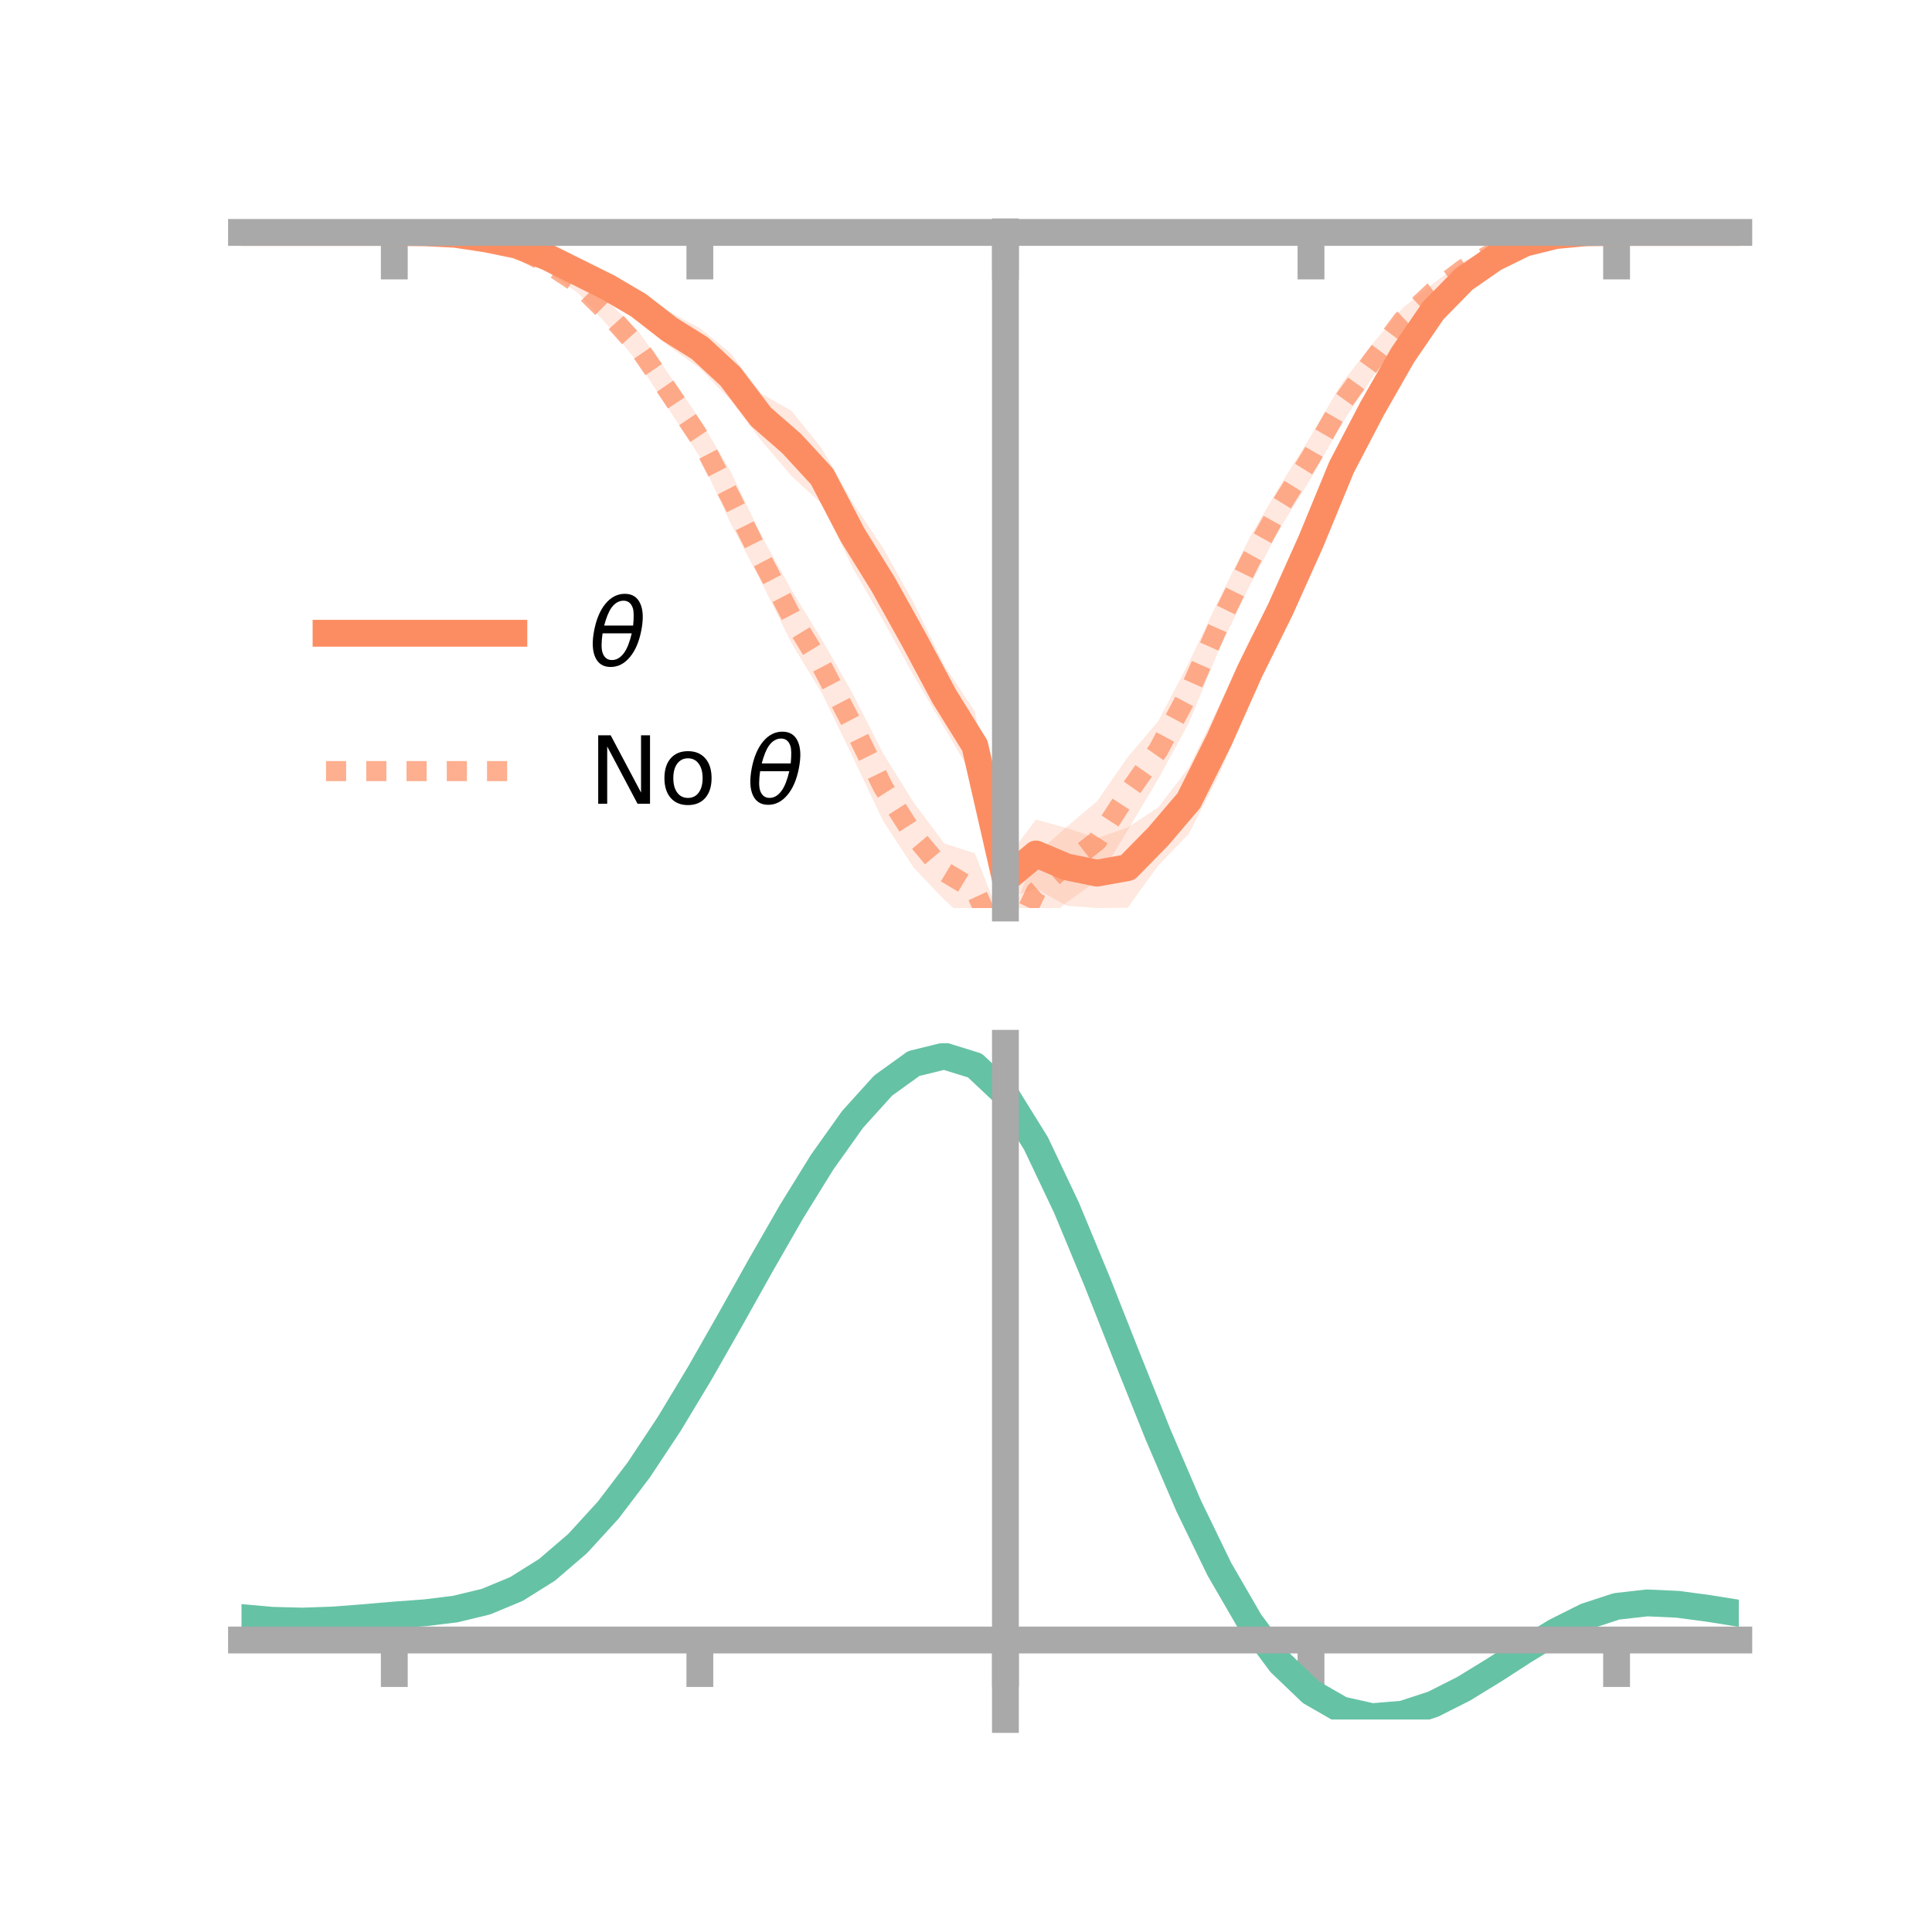 <?xml version="1.0" encoding="utf-8" standalone="no"?>
<!DOCTYPE svg PUBLIC "-//W3C//DTD SVG 1.1//EN"
  "http://www.w3.org/Graphics/SVG/1.1/DTD/svg11.dtd">
<!-- Created with matplotlib (https://matplotlib.org/) -->
<svg height="144pt" version="1.1" viewBox="0 0 144 144" width="144pt" xmlns="http://www.w3.org/2000/svg" xmlns:xlink="http://www.w3.org/1999/xlink">
 <defs>
  <style type="text/css">*{stroke-linecap:butt;stroke-linejoin:round;}</style>
 </defs>
 <g id="figure_1">
  <g id="patch_1">
   <path d="M 0 144 
L 144 144 
L 144 0 
L 0 0 
z
" style="fill:none;"/>
  </g>
  <g id="axes_1">
   <g id="patch_2">
    <path d="M 18 67.68 
L 129.6 67.68 
L 129.6 17.28 
L 18 17.28 
z
" style="fill:none;"/>
   </g>
   <g id="PolyCollection_1">
    <path clip-path="url(#pc1c7adcb35)" d="M 18 17.324 
L 18 17.324 
L 20.278 17.324 
L 22.555 17.324 
L 24.833 17.324 
L 27.11 17.324 
L 29.388 17.324 
L 31.665 17.296 
L 33.943 17.347 
L 36.22 17.589 
L 38.498 17.893 
L 40.776 18.642 
L 43.053 19.621 
L 45.331 20.621 
L 47.608 21.651 
L 49.886 23.23 
L 52.163 24.465 
L 54.441 26.308 
L 56.718 29.323 
L 58.996 30.62 
L 61.273 33.462 
L 63.551 37.454 
L 65.829 40.864 
L 68.106 44.943 
L 70.384 49.599 
L 72.661 53.037 
L 74.939 64.107 
L 77.216 61.087 
L 79.494 61.718 
L 81.771 62.477 
L 84.049 61.679 
L 86.327 60.181 
L 88.604 57.201 
L 90.882 52.562 
L 93.159 47.632 
L 95.437 43.529 
L 97.714 38.978 
L 99.992 33.169 
L 102.269 29.397 
L 104.547 25.584 
L 106.824 22.334 
L 109.102 20.273 
L 111.38 18.843 
L 113.657 17.906 
L 115.935 17.43 
L 118.212 17.28 
L 120.49 17.324 
L 122.767 17.324 
L 125.045 17.324 
L 127.322 17.324 
L 129.6 17.324 
L 129.6 17.324 
L 129.6 17.324 
L 127.322 17.324 
L 125.045 17.324 
L 122.767 17.324 
L 120.49 17.324 
L 118.212 17.415 
L 115.935 17.69 
L 113.657 18.345 
L 111.38 19.642 
L 109.102 21.381 
L 106.824 23.964 
L 104.547 27.362 
L 102.269 31.528 
L 99.992 36.469 
L 97.714 41.716 
L 95.437 47.313 
L 93.159 52.403 
L 90.882 57.685 
L 88.604 62.158 
L 86.327 64.511 
L 84.049 67.658 
L 81.771 67.68 
L 79.494 67.508 
L 77.216 66.214 
L 74.939 66.996 
L 72.661 58.124 
L 70.384 54.228 
L 68.106 50.359 
L 65.829 46.248 
L 63.551 42.308 
L 61.273 37.582 
L 58.996 35.481 
L 56.718 32.807 
L 54.441 29.821 
L 52.163 27.448 
L 49.886 25.836 
L 47.608 23.868 
L 45.331 22.22 
L 43.053 20.954 
L 40.776 19.667 
L 38.498 18.652 
L 36.22 18.024 
L 33.943 17.58 
L 31.665 17.402 
L 29.388 17.324 
L 27.11 17.324 
L 24.833 17.324 
L 22.555 17.324 
L 20.278 17.324 
L 18 17.324 
z
" style="fill:#fc8d62;fill-opacity:0.2;"/>
   </g>
   <g id="PolyCollection_2">
    <path clip-path="url(#pc1c7adcb35)" d="M 18 17.324 
L 18 17.324 
L 20.278 17.324 
L 22.555 17.324 
L 24.833 17.324 
L 27.11 17.324 
L 29.388 17.324 
L 31.665 17.276 
L 33.943 17.293 
L 36.22 17.46 
L 38.498 18.002 
L 40.776 18.984 
L 43.053 20.436 
L 45.331 22.467 
L 47.608 24.736 
L 49.886 27.947 
L 52.163 31.251 
L 54.441 35.112 
L 56.718 39.867 
L 58.996 43.98 
L 61.273 47.7 
L 63.551 51.691 
L 65.829 56.171 
L 68.106 59.829 
L 70.384 62.866 
L 72.661 63.603 
L 74.939 69.371 
L 77.216 63.671 
L 79.494 61.641 
L 81.771 59.717 
L 84.049 56.436 
L 86.327 53.75 
L 88.604 49.399 
L 90.882 44.613 
L 93.159 40.038 
L 95.437 36.141 
L 97.714 32.474 
L 99.992 28.58 
L 102.269 25.663 
L 104.547 22.955 
L 106.824 21.119 
L 109.102 19.458 
L 111.38 18.399 
L 113.657 17.684 
L 115.935 17.355 
L 118.212 17.302 
L 120.49 17.324 
L 122.767 17.324 
L 125.045 17.324 
L 127.322 17.324 
L 129.6 17.324 
L 129.6 17.324 
L 129.6 17.324 
L 127.322 17.324 
L 125.045 17.324 
L 122.767 17.324 
L 120.49 17.324 
L 118.212 17.426 
L 115.935 17.713 
L 113.657 18.274 
L 111.38 19.182 
L 109.102 20.619 
L 106.824 22.383 
L 104.547 24.791 
L 102.269 28.179 
L 99.992 31.598 
L 97.714 35.659 
L 95.437 39.312 
L 93.159 43.624 
L 90.882 48.37 
L 88.604 53.894 
L 86.327 58.063 
L 84.049 61.881 
L 81.771 65.642 
L 79.494 67.259 
L 77.216 69.237 
L 74.939 73.219 
L 72.661 69.072 
L 70.384 67.07 
L 68.106 64.68 
L 65.829 61.201 
L 63.551 56.405 
L 61.273 51.685 
L 58.996 47.946 
L 56.718 43.326 
L 54.441 38.974 
L 52.163 34.057 
L 49.886 30.555 
L 47.608 27.098 
L 45.331 24.291 
L 43.053 21.811 
L 40.776 20.263 
L 38.498 18.883 
L 36.22 18.123 
L 33.943 17.625 
L 31.665 17.389 
L 29.388 17.324 
L 27.11 17.324 
L 24.833 17.324 
L 22.555 17.324 
L 20.278 17.324 
L 18 17.324 
z
" style="fill:#fc8d62;fill-opacity:0.2;"/>
   </g>
   <g id="matplotlib.axis_1">
    <g id="xtick_1">
     <g id="line2d_1">
      <defs>
       <path d="M 0 0 
L 0 3.5 
" id="me44d7fd255" style="stroke:#a9a9a9;stroke-width:2;"/>
      </defs>
      <g>
       <use style="fill:#a9a9a9;stroke:#a9a9a9;stroke-width:2;" x="29.388" xlink:href="#me44d7fd255" y="17.324"/>
      </g>
     </g>
    </g>
    <g id="xtick_2">
     <g id="line2d_2">
      <g>
       <use style="fill:#a9a9a9;stroke:#a9a9a9;stroke-width:2;" x="52.163" xlink:href="#me44d7fd255" y="17.324"/>
      </g>
     </g>
    </g>
    <g id="xtick_3">
     <g id="line2d_3">
      <g>
       <use style="fill:#a9a9a9;stroke:#a9a9a9;stroke-width:2;" x="74.939" xlink:href="#me44d7fd255" y="17.324"/>
      </g>
     </g>
    </g>
    <g id="xtick_4">
     <g id="line2d_4">
      <g>
       <use style="fill:#a9a9a9;stroke:#a9a9a9;stroke-width:2;" x="97.714" xlink:href="#me44d7fd255" y="17.324"/>
      </g>
     </g>
    </g>
    <g id="xtick_5">
     <g id="line2d_5">
      <g>
       <use style="fill:#a9a9a9;stroke:#a9a9a9;stroke-width:2;" x="120.49" xlink:href="#me44d7fd255" y="17.324"/>
      </g>
     </g>
    </g>
   </g>
   <g id="matplotlib.axis_2"/>
   <g id="line2d_6">
    <path clip-path="url(#pc1c7adcb35)" d="M 18 17.324 
L 20.278 17.324 
L 22.555 17.324 
L 24.833 17.324 
L 27.11 17.324 
L 29.388 17.324 
L 31.665 17.349 
L 33.943 17.464 
L 36.22 17.807 
L 38.498 18.273 
L 40.776 19.154 
L 43.053 20.287 
L 45.331 21.421 
L 47.608 22.76 
L 49.886 24.533 
L 52.163 25.956 
L 54.441 28.065 
L 56.718 31.065 
L 58.996 33.051 
L 61.273 35.522 
L 63.551 39.881 
L 65.829 43.556 
L 68.106 47.651 
L 70.384 51.913 
L 72.661 55.581 
L 74.939 65.552 
L 77.216 63.65 
L 79.494 64.613 
L 81.771 65.078 
L 84.049 64.668 
L 86.327 62.346 
L 88.604 59.679 
L 90.882 55.123 
L 93.159 50.017 
L 95.437 45.421 
L 97.714 40.347 
L 99.992 34.819 
L 102.269 30.462 
L 104.547 26.473 
L 106.824 23.149 
L 109.102 20.827 
L 111.38 19.243 
L 113.657 18.126 
L 115.935 17.56 
L 118.212 17.348 
L 120.49 17.324 
L 122.767 17.324 
L 125.045 17.324 
L 127.322 17.324 
L 129.6 17.324 
" style="fill:none;stroke:#fc8d62;stroke-linecap:square;stroke-width:2;"/>
   </g>
   <g id="line2d_7">
    <path clip-path="url(#pc1c7adcb35)" d="M 18 17.324 
L 20.278 17.324 
L 22.555 17.324 
L 24.833 17.324 
L 27.11 17.324 
L 29.388 17.324 
L 31.665 17.332 
L 33.943 17.459 
L 36.22 17.792 
L 38.498 18.442 
L 40.776 19.623 
L 43.053 21.123 
L 45.331 23.379 
L 47.608 25.917 
L 49.886 29.251 
L 52.163 32.654 
L 54.441 37.043 
L 56.718 41.596 
L 58.996 45.963 
L 61.273 49.692 
L 63.551 54.048 
L 65.829 58.686 
L 68.106 62.255 
L 70.384 64.968 
L 72.661 66.337 
L 74.939 71.295 
L 77.216 66.454 
L 79.494 64.45 
L 81.771 62.68 
L 84.049 59.159 
L 86.327 55.907 
L 88.604 51.646 
L 90.882 46.491 
L 93.159 41.831 
L 95.437 37.727 
L 97.714 34.067 
L 99.992 30.089 
L 102.269 26.921 
L 104.547 23.873 
L 106.824 21.751 
L 109.102 20.038 
L 111.38 18.791 
L 113.657 17.979 
L 115.935 17.534 
L 118.212 17.364 
L 120.49 17.324 
L 122.767 17.324 
L 125.045 17.324 
L 127.322 17.324 
L 129.6 17.324 
" style="fill:none;stroke:#fc8d62;stroke-dasharray:1.5,1.5;stroke-dashoffset:0;stroke-opacity:0.7;stroke-width:1.5;"/>
   </g>
   <g id="patch_3">
    <path d="M 74.939 67.68 
L 74.939 17.28 
" style="fill:none;stroke:#a9a9a9;stroke-linecap:square;stroke-linejoin:miter;stroke-width:2;"/>
   </g>
   <g id="patch_4">
    <path d="M 129.6 67.68 
L 129.6 17.28 
" style="fill:none;"/>
   </g>
   <g id="patch_5">
    <path d="M 18 17.324 
L 129.6 17.324 
" style="fill:none;stroke:#a9a9a9;stroke-linecap:square;stroke-linejoin:miter;stroke-width:2;"/>
   </g>
   <g id="patch_6">
    <path d="M 18 17.28 
L 129.6 17.28 
" style="fill:none;"/>
   </g>
   <g id="legend_1">
    <g id="line2d_8">
     <path d="M 24.3 47.2 
L 38.3 47.2 
" style="fill:none;stroke:#fc8d62;stroke-linecap:square;stroke-width:2;"/>
    </g>
    <g id="line2d_9"/>
    <g id="text_1">
     <!-- $\theta$ -->
     <g transform="translate(43.9 49.65)scale(0.07 -0.07)">
      <defs>
       <path d="M 45.516 34.672 
L 14.453 34.672 
Q 12.359 20.062 14.5 13.875 
Q 17.188 6.25 24.469 6.25 
Q 31.781 6.25 37.359 13.922 
Q 42.234 20.656 45.516 34.672 
z
M 47.016 42.969 
Q 48.344 56.844 46.625 61.719 
Q 43.953 69.438 36.766 69.438 
Q 29.297 69.438 23.828 61.812 
Q 19.531 55.672 16.156 42.969 
z
M 38.188 76.766 
Q 49.906 76.766 54.594 66.406 
Q 59.281 56.109 55.719 37.844 
Q 52.203 19.625 43.453 9.281 
Q 34.766 -1.125 23.047 -1.125 
Q 11.281 -1.125 6.641 9.281 
Q 2 19.625 5.516 37.844 
Q 9.078 56.109 17.719 66.406 
Q 26.422 76.766 38.188 76.766 
z
" id="DejaVuSans-Oblique-952"/>
      </defs>
      <use transform="translate(0 0.234)" xlink:href="#DejaVuSans-Oblique-952"/>
     </g>
    </g>
    <g id="line2d_10">
     <path d="M 24.3 57.474 
L 38.3 57.474 
" style="fill:none;stroke:#fc8d62;stroke-dasharray:1.5,1.5;stroke-dashoffset:0;stroke-opacity:0.7;stroke-width:1.5;"/>
    </g>
    <g id="line2d_11"/>
    <g id="text_2">
     <!-- No $\theta$ -->
     <g transform="translate(43.9 59.924)scale(0.07 -0.07)">
      <defs>
       <path d="M 9.812 72.906 
L 23.094 72.906 
L 55.422 11.922 
L 55.422 72.906 
L 64.984 72.906 
L 64.984 0 
L 51.703 0 
L 19.391 60.984 
L 19.391 0 
L 9.812 0 
z
" id="DejaVuSans-78"/>
       <path d="M 30.609 48.391 
Q 23.391 48.391 19.188 42.75 
Q 14.984 37.109 14.984 27.297 
Q 14.984 17.484 19.156 11.844 
Q 23.344 6.203 30.609 6.203 
Q 37.797 6.203 41.984 11.859 
Q 46.188 17.531 46.188 27.297 
Q 46.188 37.016 41.984 42.703 
Q 37.797 48.391 30.609 48.391 
z
M 30.609 56 
Q 42.328 56 49.016 48.375 
Q 55.719 40.766 55.719 27.297 
Q 55.719 13.875 49.016 6.219 
Q 42.328 -1.422 30.609 -1.422 
Q 18.844 -1.422 12.172 6.219 
Q 5.516 13.875 5.516 27.297 
Q 5.516 40.766 12.172 48.375 
Q 18.844 56 30.609 56 
z
" id="DejaVuSans-111"/>
       <path id="DejaVuSans-32"/>
      </defs>
      <use transform="translate(0 0.234)" xlink:href="#DejaVuSans-78"/>
      <use transform="translate(74.805 0.234)" xlink:href="#DejaVuSans-111"/>
      <use transform="translate(135.986 0.234)" xlink:href="#DejaVuSans-32"/>
      <use transform="translate(167.773 0.234)" xlink:href="#DejaVuSans-Oblique-952"/>
     </g>
    </g>
   </g>
  </g>
  <g id="axes_2">
   <g id="patch_7">
    <path d="M 18 128.16 
L 129.6 128.16 
L 129.6 77.76 
L 18 77.76 
z
" style="fill:none;"/>
   </g>
   <g id="PolyCollection_3">
    <path clip-path="url(#p5febfac823)" d="M 18 120.602 
L 18 120.523 
L 20.278 120.737 
L 22.555 120.796 
L 24.833 120.71 
L 27.11 120.526 
L 29.388 120.324 
L 31.665 120.15 
L 33.943 119.866 
L 36.22 119.309 
L 38.498 118.351 
L 40.776 116.901 
L 43.053 114.908 
L 45.331 112.362 
L 47.608 109.295 
L 49.886 105.776 
L 52.163 101.904 
L 54.441 97.809 
L 56.718 93.646 
L 58.996 89.59 
L 61.273 85.829 
L 63.551 82.563 
L 65.829 79.996 
L 68.106 78.329 
L 70.384 77.76 
L 72.661 78.479 
L 74.939 80.655 
L 77.216 84.378 
L 79.494 89.248 
L 81.771 94.818 
L 84.049 100.671 
L 86.327 106.442 
L 88.604 111.83 
L 90.882 116.602 
L 93.159 120.593 
L 95.437 123.705 
L 97.714 125.907 
L 99.992 127.226 
L 102.269 127.74 
L 104.547 127.561 
L 106.824 126.829 
L 109.102 125.696 
L 111.38 124.325 
L 113.657 122.878 
L 115.935 121.515 
L 118.212 120.388 
L 120.49 119.648 
L 122.767 119.392 
L 125.045 119.501 
L 127.322 119.814 
L 129.6 120.191 
L 129.6 120.296 
L 129.6 120.296 
L 127.322 119.943 
L 125.045 119.649 
L 122.767 119.55 
L 120.49 119.811 
L 118.212 120.559 
L 115.935 121.712 
L 113.657 123.119 
L 111.38 124.618 
L 109.102 126.038 
L 106.824 127.209 
L 104.547 127.967 
L 102.269 128.16 
L 99.992 127.656 
L 97.714 126.357 
L 95.437 124.201 
L 93.159 121.172 
L 90.882 117.303 
L 88.604 112.683 
L 86.327 107.466 
L 84.049 101.875 
L 81.771 96.201 
L 79.494 90.797 
L 77.216 86.069 
L 74.939 82.457 
L 72.661 80.351 
L 70.384 79.66 
L 68.106 80.212 
L 65.829 81.82 
L 63.551 84.291 
L 61.273 87.425 
L 58.996 91.027 
L 56.718 94.905 
L 54.441 98.879 
L 52.163 102.784 
L 49.886 106.473 
L 47.608 109.827 
L 45.331 112.753 
L 43.053 115.188 
L 40.776 117.106 
L 38.498 118.512 
L 36.22 119.448 
L 33.943 119.992 
L 31.665 120.267 
L 29.388 120.429 
L 27.11 120.617 
L 24.833 120.783 
L 22.555 120.855 
L 20.278 120.797 
L 18 120.602 
z
" style="fill:#66c2a5;fill-opacity:0.2;"/>
   </g>
   <g id="matplotlib.axis_3">
    <g id="xtick_6">
     <g id="line2d_12">
      <g>
       <use style="fill:#a9a9a9;stroke:#a9a9a9;stroke-width:2;" x="29.388" xlink:href="#me44d7fd255" y="122.237"/>
      </g>
     </g>
    </g>
    <g id="xtick_7">
     <g id="line2d_13">
      <g>
       <use style="fill:#a9a9a9;stroke:#a9a9a9;stroke-width:2;" x="52.163" xlink:href="#me44d7fd255" y="122.237"/>
      </g>
     </g>
    </g>
    <g id="xtick_8">
     <g id="line2d_14">
      <g>
       <use style="fill:#a9a9a9;stroke:#a9a9a9;stroke-width:2;" x="74.939" xlink:href="#me44d7fd255" y="122.237"/>
      </g>
     </g>
    </g>
    <g id="xtick_9">
     <g id="line2d_15">
      <g>
       <use style="fill:#a9a9a9;stroke:#a9a9a9;stroke-width:2;" x="97.714" xlink:href="#me44d7fd255" y="122.237"/>
      </g>
     </g>
    </g>
    <g id="xtick_10">
     <g id="line2d_16">
      <g>
       <use style="fill:#a9a9a9;stroke:#a9a9a9;stroke-width:2;" x="120.49" xlink:href="#me44d7fd255" y="122.237"/>
      </g>
     </g>
    </g>
   </g>
   <g id="matplotlib.axis_4"/>
   <g id="line2d_17">
    <path clip-path="url(#p5febfac823)" d="M 18 120.563 
L 20.278 120.767 
L 22.555 120.826 
L 24.833 120.746 
L 27.11 120.572 
L 29.388 120.376 
L 31.665 120.209 
L 33.943 119.929 
L 36.22 119.378 
L 38.498 118.432 
L 40.776 117.004 
L 43.053 115.048 
L 45.331 112.557 
L 47.608 109.561 
L 49.886 106.124 
L 52.163 102.344 
L 54.441 98.344 
L 56.718 94.276 
L 58.996 90.308 
L 61.273 86.627 
L 63.551 83.427 
L 65.829 80.908 
L 68.106 79.27 
L 70.384 78.71 
L 72.661 79.415 
L 74.939 81.556 
L 77.216 85.224 
L 79.494 90.023 
L 81.771 95.51 
L 84.049 101.273 
L 86.327 106.954 
L 88.604 112.256 
L 90.882 116.952 
L 93.159 120.882 
L 95.437 123.953 
L 97.714 126.132 
L 99.992 127.441 
L 102.269 127.95 
L 104.547 127.764 
L 106.824 127.019 
L 109.102 125.867 
L 111.38 124.471 
L 113.657 122.999 
L 115.935 121.614 
L 118.212 120.474 
L 120.49 119.729 
L 122.767 119.471 
L 125.045 119.575 
L 127.322 119.879 
L 129.6 120.243 
" style="fill:none;stroke:#66c2a5;stroke-linecap:square;stroke-width:2;"/>
   </g>
   <g id="patch_8">
    <path d="M 74.939 128.16 
L 74.939 77.76 
" style="fill:none;stroke:#a9a9a9;stroke-linecap:square;stroke-linejoin:miter;stroke-width:2;"/>
   </g>
   <g id="patch_9">
    <path d="M 129.6 128.16 
L 129.6 77.76 
" style="fill:none;"/>
   </g>
   <g id="patch_10">
    <path d="M 18 122.237 
L 129.6 122.237 
" style="fill:none;stroke:#a9a9a9;stroke-linecap:square;stroke-linejoin:miter;stroke-width:2;"/>
   </g>
   <g id="patch_11">
    <path d="M 18 77.76 
L 129.6 77.76 
" style="fill:none;"/>
   </g>
  </g>
 </g>
 <defs>
  <clipPath id="pc1c7adcb35">
   <rect height="50.4" width="111.6" x="18" y="17.28"/>
  </clipPath>
  <clipPath id="p5febfac823">
   <rect height="50.4" width="111.6" x="18" y="77.76"/>
  </clipPath>
 </defs>
</svg>

